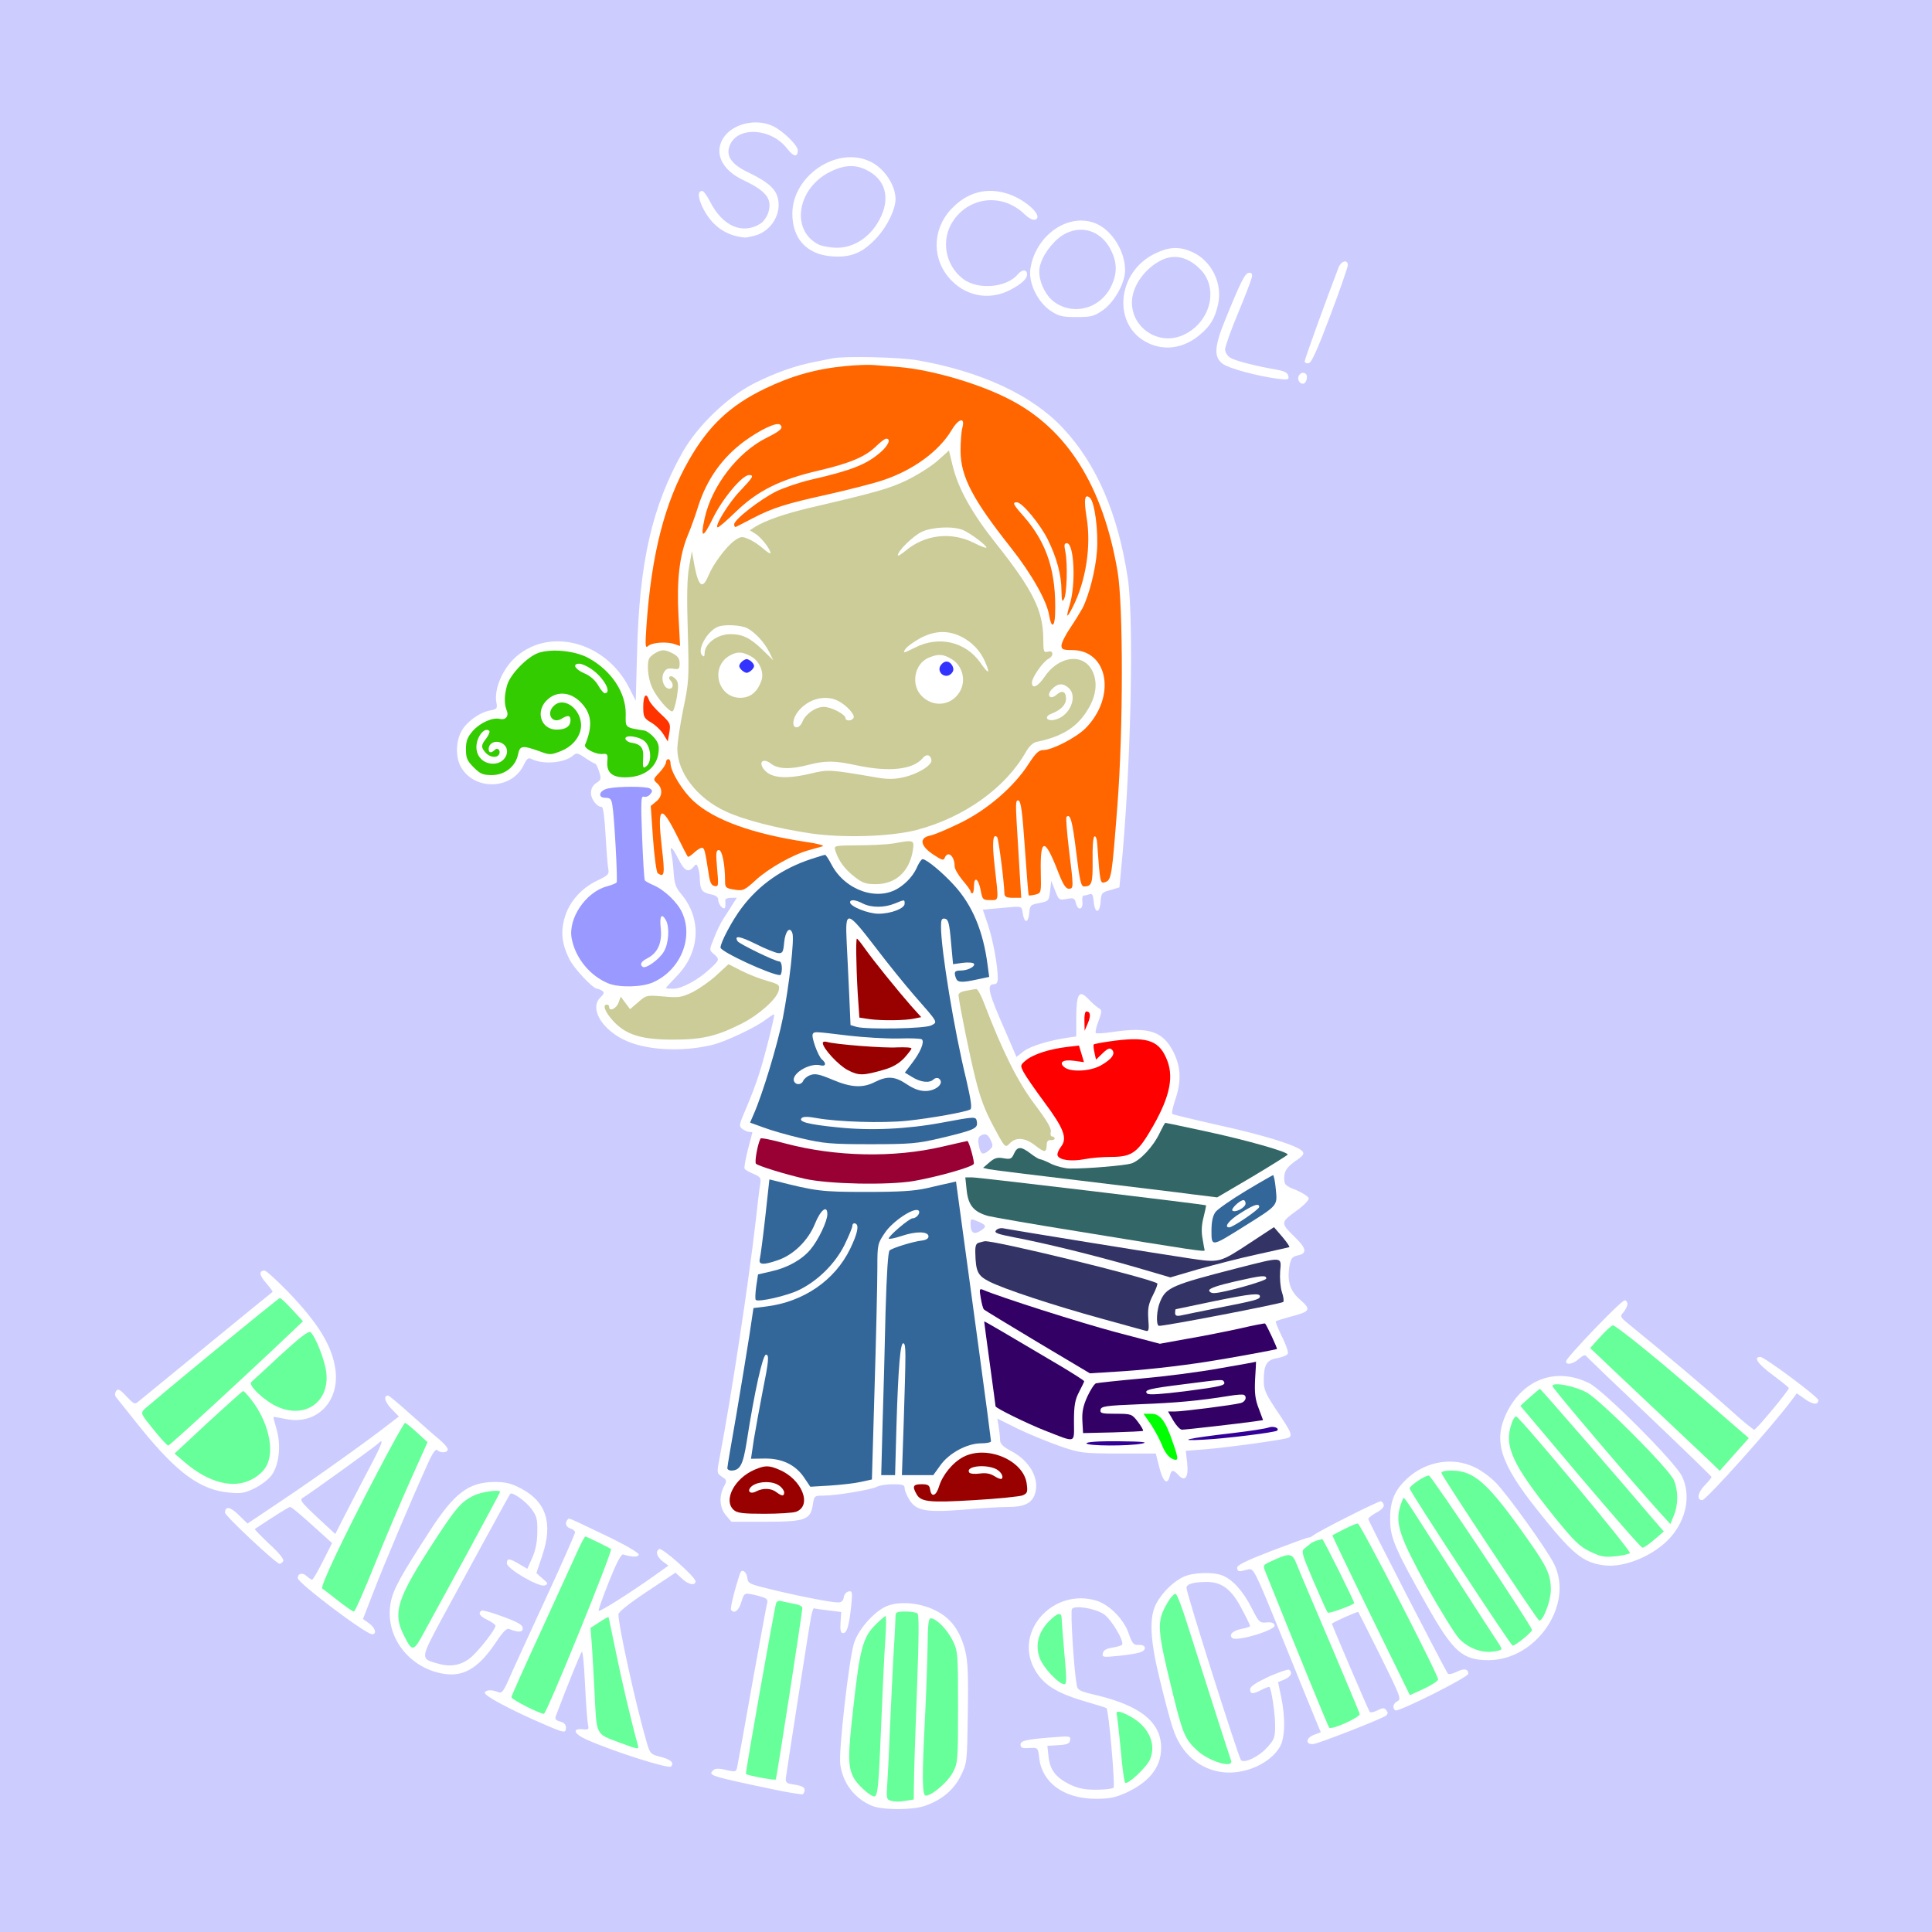 <?xml version="1.0" encoding="UTF-8" standalone="no"?>
<svg
   xmlns:dc="http://purl.org/dc/elements/1.1/"
   xmlns:cc="http://creativecommons.org/ns#"
   xmlns:rdf="http://www.w3.org/1999/02/22-rdf-syntax-ns#"
   xmlns:svg="http://www.w3.org/2000/svg"
   xmlns="http://www.w3.org/2000/svg"
   xmlns:sodipodi="http://sodipodi.sourceforge.net/DTD/sodipodi-0.dtd"
   xmlns:inkscape="http://www.inkscape.org/namespaces/inkscape"
   version="1.0"
   width="850pt"
   height="850pt"
   viewBox="0 0 850 850"
   preserveAspectRatio="xMidYMid meet"
   id="svg2"
   inkscape:version="0.91 r13725"
   sodipodi:docname="Letter_2018916_54.svg">
  <defs
     id="defs146" />
  <sodipodi:namedview
     pagecolor="#ffffff"
     bordercolor="#666666"
     borderopacity="1"
     objecttolerance="10"
     gridtolerance="10"
     guidetolerance="10"
     inkscape:pageopacity="0"
     inkscape:pageshadow="2"
     inkscape:window-width="1920"
     inkscape:window-height="979"
     id="namedview144"
     showgrid="false"
     inkscape:zoom="0.62824358"
     inkscape:cx="915.75278"
     inkscape:cy="489.00597"
     inkscape:window-x="0"
     inkscape:window-y="1"
     inkscape:window-maximized="1"
     inkscape:current-layer="svg2" />
  <g
     transform="translate(0,850) scale(0.1,-0.1)"
     fill="#000000"
     stroke="none"
     id="g6">
    <path
       d="M0 4250 l0 -4250 4250 0 4250 0 0 4250 0 4250 -4250 0 -4250 0 0 -4250z m3403 3694 c44 -22 107 -84 107 -105 0 -32 -18 -30 -46 6 -70 92 -218 101 -253 16 -19 -45 6 -83 76 -117 84 -40 120 -69 133 -108 23 -71 -25 -154 -100 -173 -19 -5 -39 -9 -45 -8 -81 8 -142 51 -181 127 -24 48 -26 78 -4 78 5 0 21 -21 34 -47 55 -109 144 -147 223 -96 12 8 27 29 33 47 19 60 -8 96 -111 144 -94 45 -129 120 -86 186 41 63 147 87 220 50z m422 -153 c63 -28 115 -104 115 -167 0 -44 -36 -119 -81 -168 -62 -68 -114 -90 -198 -84 -111 8 -175 77 -175 188 0 166 194 297 339 231z m616 -146 c78 -28 150 -98 114 -111 -10 -4 -28 5 -48 24 -94 91 -237 79 -311 -26 -58 -82 -40 -197 41 -259 66 -50 192 -39 242 21 20 24 43 20 39 -6 -2 -15 -21 -34 -58 -55 -92 -56 -200 -43 -274 33 -86 88 -87 220 -3 312 72 78 161 101 258 67z m382 -129 c70 -30 127 -122 127 -205 0 -56 -47 -140 -98 -176 -39 -27 -52 -30 -116 -30 -62 0 -78 4 -113 27 -57 38 -98 121 -90 183 21 150 169 253 290 201z m423 -125 c84 -38 134 -138 113 -230 -14 -62 -33 -94 -79 -133 -67 -58 -151 -73 -225 -39 -164 74 -145 316 30 397 60 29 106 30 161 5z m684 -58 c-1 -10 -35 -110 -78 -223 -56 -149 -82 -206 -94 -208 -10 -2 -18 2 -18 8 0 10 95 272 149 413 12 30 41 37 41 10z m-423 -55 c-3 -13 -30 -84 -61 -158 -31 -74 -56 -145 -56 -157 0 -13 10 -29 23 -37 21 -13 108 -36 207 -53 32 -6 46 -14 48 -27 4 -17 -1 -18 -49 -12 -89 12 -212 45 -239 65 -40 29 -38 74 8 188 72 177 90 213 108 213 12 0 15 -6 11 -22z m-1471 -363 c281 -49 506 -154 641 -299 148 -158 242 -377 285 -661 28 -191 13 -861 -31 -1295 l-6 -64 -40 -12 c-38 -10 -40 -13 -43 -53 -4 -53 -26 -50 -30 3 -3 29 -7 36 -18 32 -9 -3 -20 -6 -26 -6 -5 0 -8 -12 -6 -27 4 -35 -19 -42 -28 -8 -6 24 -10 26 -41 20 -33 -6 -35 -5 -51 37 l-17 43 -5 -45 c-5 -43 -6 -45 -47 -53 -39 -7 -42 -10 -45 -45 -4 -44 -21 -45 -28 -2 -6 36 1 34 -98 25 l-78 -7 23 -68 c22 -66 42 -176 43 -232 0 -19 -5 -28 -15 -28 -37 0 -29 -32 57 -227 l40 -93 32 25 c30 23 113 48 196 60 l35 5 0 85 c1 105 13 122 53 80 16 -17 36 -34 45 -40 16 -9 16 -13 0 -57 -10 -26 -15 -49 -12 -53 3 -3 37 -1 75 5 161 23 220 3 267 -89 33 -66 35 -131 7 -211 -10 -30 -16 -58 -12 -61 4 -3 95 -25 202 -49 197 -43 349 -90 370 -115 8 -10 5 -17 -15 -32 -52 -35 -65 -53 -65 -85 0 -30 4 -35 53 -54 28 -12 53 -28 55 -36 1 -8 -24 -34 -57 -57 -68 -50 -68 -51 -2 -116 49 -47 52 -70 12 -78 -25 -5 -31 -13 -37 -42 -13 -70 1 -115 47 -154 49 -43 45 -51 -44 -74 -33 -9 -61 -18 -64 -20 -2 -3 10 -33 27 -67 17 -34 29 -68 26 -75 -2 -7 -23 -16 -46 -20 -48 -8 -60 -29 -60 -101 0 -38 9 -58 60 -134 61 -91 67 -104 50 -115 -13 -8 -257 -42 -364 -51 l-89 -7 6 -53 c7 -63 -9 -86 -38 -54 -24 26 -32 25 -39 -6 -10 -40 -30 -23 -46 42 l-15 59 -165 0 c-159 1 -168 2 -258 33 -51 18 -134 52 -184 76 l-90 45 6 -37 c3 -20 6 -47 6 -58 0 -16 13 -29 47 -47 87 -45 131 -129 104 -196 -16 -37 -48 -51 -118 -51 -32 0 -119 -5 -195 -12 -165 -13 -208 -5 -238 45 -11 18 -20 40 -20 50 0 14 -9 17 -51 17 -28 0 -60 -5 -71 -11 -25 -13 -178 -39 -234 -39 -41 0 -42 -1 -48 -40 -10 -67 -34 -75 -209 -75 l-149 0 -24 28 c-28 33 -32 83 -9 127 14 26 13 29 -9 43 -23 16 -23 16 -9 89 50 262 126 759 158 1038 8 74 17 148 20 163 4 24 0 30 -29 42 -19 8 -37 18 -40 23 -3 5 4 42 14 83 11 41 20 75 20 77 0 1 -6 2 -13 2 -7 0 -21 6 -31 13 -16 12 -15 18 17 92 19 44 44 109 55 145 24 71 72 263 68 267 -1 2 -18 -9 -37 -23 -45 -35 -182 -99 -239 -112 -139 -32 -295 -22 -388 25 -98 49 -147 138 -102 183 18 18 20 24 9 31 -8 5 -17 9 -22 9 -18 0 -101 88 -122 130 -33 66 -39 120 -21 182 20 70 73 130 142 163 50 24 55 29 50 53 -3 15 -8 82 -12 150 -4 75 -10 122 -17 122 -21 0 -47 34 -47 61 0 19 8 34 23 44 22 14 23 18 13 50 -6 19 -14 35 -17 35 -3 0 -23 11 -44 25 -33 23 -39 24 -54 11 -37 -33 -132 -41 -183 -15 -13 7 -20 2 -34 -27 -51 -107 -212 -114 -274 -12 -25 41 -26 107 -3 155 20 43 80 88 128 97 31 6 34 9 29 35 -11 53 23 139 74 190 147 146 405 83 510 -125 l29 -57 6 219 c10 391 66 636 199 873 65 116 198 244 313 303 95 48 185 80 275 97 30 6 64 13 75 15 54 10 291 5 371 -9z m1714 -74 c0 -11 -5 -23 -11 -27 -15 -9 -33 12 -26 30 9 23 37 20 37 -3z m-4484 -4023 c135 -140 196 -240 210 -345 18 -142 -85 -244 -219 -216 -29 6 -53 10 -54 9 -1 -1 5 -24 13 -51 21 -68 13 -155 -18 -201 -13 -20 -45 -45 -76 -61 -45 -22 -62 -25 -112 -20 -128 11 -231 87 -390 283 -57 71 -107 134 -111 139 -4 6 -4 17 2 25 7 12 16 8 45 -23 32 -34 37 -37 52 -24 14 11 577 473 591 483 2 2 -11 19 -28 39 -31 35 -33 55 -7 55 7 0 53 -42 102 -92z m5894 -55 c0 -9 -8 -25 -17 -36 -17 -19 -16 -21 27 -56 159 -129 350 -291 437 -369 56 -51 106 -92 111 -92 9 0 152 172 152 183 0 3 -31 28 -70 57 -67 50 -88 80 -55 80 18 0 255 -176 255 -190 0 -22 -24 -20 -58 4 l-37 26 -19 -26 c-83 -113 -379 -444 -397 -444 -25 0 -20 33 10 64 17 17 31 35 31 38 0 3 -123 122 -272 264 -150 142 -276 263 -280 269 -4 5 -17 0 -31 -13 -25 -23 -57 -30 -57 -11 0 15 242 268 258 268 6 1 12 -7 12 -16z m-167 -349 c64 -33 377 -346 407 -409 40 -82 20 -188 -49 -267 -70 -80 -201 -136 -292 -125 -96 12 -141 49 -298 247 -162 204 -192 302 -132 425 74 150 220 201 364 129z m-5188 -135 c50 -45 107 -95 128 -112 20 -17 37 -36 37 -44 0 -15 -32 -17 -46 -3 -7 7 -21 -12 -43 -62 -70 -154 -190 -438 -236 -557 l-48 -124 27 -19 c28 -21 35 -48 13 -48 -28 0 -327 226 -327 247 0 21 21 26 39 9 10 -9 21 -16 24 -16 4 0 25 36 47 80 l41 81 -53 48 c-87 79 -125 111 -132 111 -5 0 -63 -36 -155 -97 -2 -1 27 -31 64 -66 43 -39 66 -68 61 -75 -4 -7 -11 -12 -16 -12 -15 0 -240 211 -240 225 0 30 24 26 60 -10 l39 -38 158 106 c142 95 386 269 474 339 l34 26 -34 35 c-29 31 -35 57 -13 57 4 0 48 -37 97 -81z m4680 -233 c28 -12 70 -43 94 -67 52 -52 226 -295 258 -359 89 -179 -77 -423 -287 -424 -116 0 -156 36 -270 237 -142 251 -164 301 -164 382 -1 84 22 135 85 189 80 68 193 85 284 42z m-4194 -94 c112 -58 143 -153 95 -295 l-26 -78 27 -24 c25 -21 26 -24 10 -30 -25 -10 -167 73 -167 97 0 23 11 23 54 -3 l36 -21 22 49 c14 32 22 69 22 114 1 57 -3 70 -27 102 -25 33 -83 74 -92 65 -4 -4 -198 -360 -305 -557 -92 -173 -92 -169 -6 -192 53 -14 100 -4 141 32 37 33 105 121 105 136 0 5 -16 17 -35 26 -35 16 -43 31 -26 41 5 3 47 -9 95 -27 65 -24 86 -36 86 -51 0 -18 -19 -19 -60 -3 -10 5 -27 -12 -55 -54 -81 -123 -151 -162 -249 -140 -149 33 -246 174 -216 315 11 55 45 116 172 312 108 167 171 213 284 214 48 0 73 -6 115 -28z m3797 -74 c2 -8 -12 -23 -33 -33 -19 -11 -35 -23 -35 -28 0 -9 339 -667 350 -680 4 -5 22 -1 39 8 33 16 51 13 51 -9 0 -15 -307 -169 -321 -161 -15 10 -10 31 10 41 17 8 11 24 -76 199 -52 105 -96 191 -97 193 -4 3 -116 -47 -116 -52 0 -5 158 -375 166 -387 3 -5 18 -2 34 6 23 12 30 12 39 1 8 -10 8 -16 -1 -24 -18 -14 -293 -122 -320 -125 -35 -3 -34 26 2 40 l31 12 -16 38 c-9 21 -75 183 -147 361 -130 320 -132 323 -157 317 -43 -11 -45 -11 -48 6 -3 12 33 30 149 75 84 32 158 59 163 59 6 0 15 4 20 8 20 18 290 154 300 152 6 -1 11 -8 13 -17z m-3424 -133 c82 -39 146 -76 146 -84 0 -12 -27 -13 -68 0 -9 3 -30 -37 -63 -120 -27 -68 -48 -126 -45 -128 5 -5 137 78 244 154 l63 45 -26 19 c-26 21 -32 43 -15 54 12 8 160 -123 160 -142 0 -21 -32 -15 -61 13 l-27 25 -125 -83 c-78 -52 -126 -90 -126 -100 -2 -43 78 -406 123 -559 16 -55 18 -57 61 -68 47 -12 63 -27 47 -43 -11 -11 -253 66 -370 118 -57 25 -67 51 -17 46 24 -3 27 0 22 20 -3 13 -9 92 -13 176 -4 84 -10 149 -14 145 -6 -6 -62 -144 -115 -284 -4 -12 1 -18 19 -23 17 -4 26 -13 26 -26 0 -26 -5 -26 -97 14 -140 60 -265 126 -260 139 4 13 32 14 60 2 14 -6 22 4 43 51 14 33 86 190 160 350 74 160 134 296 134 302 0 6 -9 14 -20 17 -20 6 -26 25 -13 39 8 8 -9 15 167 -69z m624 -188 c3 -24 10 -27 110 -51 129 -31 259 -56 289 -56 15 0 23 7 25 22 2 13 11 24 21 26 17 4 18 -1 12 -64 -10 -90 -19 -119 -36 -119 -10 0 -13 12 -11 46 l3 47 -58 7 c-32 4 -60 8 -63 9 -2 0 -7 -15 -11 -34 -7 -32 -106 -671 -112 -715 -1 -13 5 -21 18 -23 51 -8 65 -13 65 -27 0 -7 -4 -16 -8 -19 -4 -2 -68 8 -142 24 -266 56 -275 59 -253 81 9 9 24 10 57 2 44 -10 45 -9 50 16 3 14 33 179 66 366 34 187 63 347 66 356 3 13 -6 19 -40 28 -62 15 -61 16 -75 -29 -11 -37 -32 -52 -45 -32 -4 7 17 92 40 160 7 22 29 8 32 -21z m2089 12 c45 -17 92 -69 129 -142 33 -65 36 -68 67 -65 22 2 32 -2 35 -13 4 -21 -166 -72 -186 -56 -18 14 2 34 43 41 19 4 35 9 35 12 0 4 -16 37 -37 76 -44 85 -87 118 -153 118 -59 0 -90 -9 -90 -26 0 -24 228 -744 240 -758 15 -15 78 15 114 55 33 36 36 44 36 99 0 50 -16 158 -25 168 -2 2 -17 -4 -34 -12 -39 -21 -51 -20 -51 2 0 12 24 28 81 55 45 20 86 34 90 31 18 -11 8 -32 -20 -43 l-28 -12 13 -62 c20 -94 18 -186 -6 -224 -44 -73 -154 -121 -250 -110 -103 12 -184 83 -219 191 -12 33 -37 129 -57 211 -45 182 -49 278 -17 340 27 50 77 99 123 119 41 18 127 21 167 5z m-554 -111 c57 -17 121 -81 143 -145 15 -44 22 -51 42 -50 33 3 40 -21 10 -32 -13 -5 -56 -12 -96 -16 -69 -7 -74 -6 -70 11 2 13 15 21 41 25 20 3 40 9 43 12 13 13 -46 112 -79 135 -39 26 -130 41 -141 23 -7 -10 8 -256 20 -327 4 -31 7 -33 96 -54 181 -45 267 -112 276 -213 7 -92 -43 -163 -153 -214 -49 -22 -73 -27 -136 -27 -139 1 -234 71 -247 179 -4 42 -7 46 -31 45 -42 -3 -51 -1 -51 14 0 18 23 23 134 32 83 7 88 6 84 -12 -2 -15 -13 -20 -52 -22 l-48 -3 5 -46 c6 -59 31 -92 92 -123 38 -18 65 -24 117 -24 37 0 72 4 77 9 8 9 -21 341 -31 350 -2 2 -42 14 -89 28 -135 39 -193 77 -231 150 -84 165 89 351 275 295z m-710 -42 c69 -33 110 -88 133 -176 12 -48 15 -106 12 -278 -3 -215 -3 -218 -31 -275 -31 -62 -83 -106 -158 -132 -54 -19 -186 -19 -232 0 -77 32 -128 98 -140 181 -9 53 38 463 60 534 20 65 97 149 153 167 57 19 140 10 203 -21z"
       id="path8"
       style="fill:#ccccff" />
    <path
       d="M3652 7744 c-145 -72 -174 -256 -52 -319 16 -8 53 -15 83 -15 68 0 135 40 176 106 59 93 46 183 -34 229 -55 33 -107 32 -173 -1z"
       id="path10"
       style="fill:#ccccff" />
    <path
       d="M4673 7464 c-46 -31 -90 -92 -99 -141 -9 -47 20 -117 61 -149 87 -66 209 -32 256 71 24 53 24 99 -2 152 -43 90 -136 118 -216 67z"
       id="path12"
       style="fill:#ccccff" />
    <path
       d="M5105 7353 c-72 -38 -124 -114 -125 -182 -1 -114 116 -191 221 -147 121 51 164 202 82 289 -55 57 -118 72 -178 40z"
       id="path14"
       style="fill:#ccccff" />
    <path
       d="M3716 6889 c-126 -12 -235 -43 -351 -99 -153 -74 -248 -163 -335 -316 -106 -186 -164 -413 -186 -729 -6 -91 -5 -99 9 -86 19 15 82 19 115 7 l24 -8 -7 134 c-8 155 4 263 41 353 14 33 34 89 45 125 38 120 105 215 203 288 73 53 145 87 159 73 14 -14 2 -26 -60 -57 -127 -63 -242 -212 -273 -355 -20 -90 -7 -89 37 2 42 85 128 189 159 189 23 0 17 -10 -40 -70 -51 -53 -116 -160 -98 -160 5 0 41 31 81 70 95 91 192 140 364 180 138 32 208 62 255 110 17 16 35 30 41 30 22 0 10 -29 -24 -59 -62 -54 -126 -80 -305 -121 -52 -12 -122 -36 -155 -52 -73 -37 -185 -124 -185 -145 0 -8 3 -13 8 -11 4 2 36 18 72 37 90 47 148 65 334 106 88 20 195 47 237 61 135 44 250 128 306 222 31 52 60 58 47 10 -5 -18 -8 -64 -8 -103 1 -113 54 -213 221 -424 91 -115 159 -235 169 -299 9 -56 24 -53 26 6 6 184 -35 312 -137 429 -49 55 -52 63 -31 63 23 0 103 -97 136 -164 39 -79 60 -156 60 -226 1 -44 3 -51 11 -36 13 22 17 156 6 209 -6 30 -5 37 7 37 32 0 40 -182 12 -272 -17 -58 -13 -61 13 -10 59 115 83 272 61 399 -12 77 -8 102 15 83 21 -18 38 -146 31 -236 -6 -81 -34 -191 -63 -249 -9 -16 -33 -56 -54 -87 -22 -32 -39 -67 -39 -78 0 -17 7 -20 46 -20 161 0 196 -207 59 -345 -42 -41 -146 -95 -185 -95 -20 0 -33 -13 -64 -60 -64 -101 -183 -203 -300 -260 -55 -27 -116 -53 -133 -56 -50 -10 -45 -45 12 -83 37 -25 47 -28 51 -16 14 35 44 9 44 -37 0 -11 16 -38 35 -61 19 -22 35 -44 35 -49 0 -4 3 -8 8 -8 4 0 7 13 7 30 0 46 19 36 29 -14 8 -44 10 -46 42 -46 40 0 38 -10 20 150 -12 104 -8 146 11 127 6 -6 31 -196 32 -249 1 -14 10 -18 38 -18 l36 0 -7 113 c-4 61 -9 159 -13 216 -5 87 -4 103 8 99 11 -4 17 -51 28 -209 8 -112 15 -206 17 -208 2 -2 15 0 29 3 26 7 26 7 24 100 -3 148 17 151 72 11 24 -63 37 -85 51 -85 22 0 22 3 1 172 -9 76 -14 140 -11 144 17 16 26 -17 43 -156 15 -124 21 -150 34 -150 35 0 39 14 38 115 -1 58 2 102 8 105 6 3 11 -11 12 -30 13 -177 13 -179 36 -171 27 10 29 26 53 336 26 333 26 880 1 1030 -64 375 -220 625 -472 756 -133 70 -345 132 -488 144 -39 3 -90 7 -112 9 -22 2 -80 0 -129 -5z"
       id="path16"
       style="fill:#ff6600" />
    <path
       d="M4125 6473 c-27 -24 -87 -62 -132 -84 -77 -38 -138 -55 -430 -123 -110 -26 -196 -56 -241 -84 l-23 -15 27 -17 c26 -18 64 -67 64 -84 0 -4 -15 5 -33 21 -18 16 -47 35 -65 42 -28 12 -34 11 -61 -8 -36 -26 -93 -102 -114 -153 -26 -63 -44 -50 -62 46 l-11 61 -12 -68 c-9 -48 -11 -131 -6 -285 6 -209 5 -222 -20 -342 -14 -69 -26 -147 -26 -175 0 -104 87 -217 213 -275 79 -37 224 -74 369 -96 148 -22 358 -15 473 15 207 55 388 184 478 342 14 25 31 41 47 45 114 23 181 66 227 144 37 61 43 121 18 170 -41 79 -149 64 -211 -30 -28 -41 -54 -53 -54 -23 0 22 48 91 72 104 25 13 24 39 -2 32 -18 -5 -20 0 -20 58 -1 123 -46 214 -209 419 -104 131 -164 238 -189 338 l-17 70 -50 -45z m112 -305 c34 -15 103 -67 103 -77 0 -4 -25 5 -56 21 -100 50 -216 36 -301 -36 -18 -15 -33 -24 -33 -19 0 19 66 84 105 103 46 22 139 26 182 8z m-949 -432 c35 -19 75 -62 97 -106 l17 -35 -48 47 c-54 52 -88 68 -140 68 -58 0 -113 -41 -114 -84 0 -15 -3 -17 -11 -9 -24 24 24 109 71 126 29 11 101 7 128 -7z m937 -35 c49 -23 89 -64 110 -115 23 -53 14 -54 -23 0 -65 91 -182 118 -286 65 -52 -26 -55 -26 -43 -7 8 12 38 33 67 49 62 32 117 35 175 8z m-924 -87 c40 -20 63 -73 48 -111 -18 -49 -49 -73 -92 -73 -100 0 -134 137 -46 186 32 18 54 17 90 -2z m886 -14 c45 -27 63 -87 40 -135 -33 -68 -117 -82 -171 -28 -50 49 -34 142 29 169 42 18 65 17 102 -6z m515 -127 c41 -37 5 -123 -59 -139 -38 -10 -52 13 -17 26 41 16 64 39 64 66 0 32 -17 39 -41 18 -29 -26 -48 -3 -20 25 25 25 48 27 73 4z m-1014 -57 c37 -19 76 -62 67 -75 -8 -14 -35 -14 -35 -1 0 17 -63 50 -96 50 -36 0 -81 -32 -94 -66 -5 -13 -16 -24 -25 -24 -23 0 -18 41 8 72 44 54 119 73 175 44z m410 -259 c5 -23 -62 -64 -125 -77 -39 -9 -70 -9 -120 0 -205 35 -209 35 -285 17 -117 -28 -184 -20 -212 25 -18 30 6 42 36 18 32 -24 84 -26 165 -5 73 19 116 19 211 -2 144 -31 250 -19 292 32 15 19 34 15 38 -8z"
       id="path18"
       style="fill:#cccc99" />
    <path
       d="M3260 5585 c-10 -12 -10 -18 0 -30 7 -8 18 -15 25 -15 7 0 18 7 25 15 10 12 10 18 0 30 -7 8 -18 15 -25 15 -7 0 -18 -7 -25 -15z"
       id="path20"
       style="fill:#3333ff" />
    <path
       d="M3245 5529 c-10 -15 3 -25 16 -12 7 7 7 13 1 17 -6 3 -14 1 -17 -5z"
       id="path22"
       style="fill:none" />
    <path
       d="M4141 5576 c-25 -30 16 -67 44 -40 11 12 12 20 5 35 -12 22 -33 25 -49 5z"
       id="path24"
       style="fill:#3333ff" />
    <path
       d="M4120 5510 c0 -5 5 -10 10 -10 6 0 10 5 10 10 0 6 -4 10 -10 10 -5 0 -10 -4 -10 -10z"
       id="path26"
       style="fill:none" />
    <path
       d="M2370 5628 c-50 -17 -126 -95 -139 -143 -13 -46 -13 -81 -2 -110 11 -25 -4 -44 -29 -38 -32 8 -87 -16 -120 -53 -24 -28 -30 -44 -30 -80 0 -39 5 -51 34 -80 29 -29 41 -34 80 -34 56 0 104 37 115 90 8 40 18 42 94 15 45 -17 50 -17 93 0 61 23 99 79 89 131 -12 68 -81 107 -119 68 -35 -34 -6 -81 35 -56 27 17 39 15 39 -6 0 -28 -21 -42 -61 -42 -72 0 -96 86 -37 135 41 35 96 30 139 -11 52 -50 59 -105 23 -191 -7 -15 48 -44 78 -40 20 2 23 -2 20 -32 -4 -49 20 -71 78 -71 82 0 138 41 147 107 4 32 0 45 -19 68 -14 16 -34 30 -44 31 -86 14 -82 11 -81 72 1 95 -63 192 -164 247 -59 32 -160 42 -219 23z m231 -71 c55 -37 94 -107 59 -107 -4 0 -18 16 -29 36 -13 22 -36 42 -61 52 -41 18 -54 42 -21 42 10 0 33 -10 52 -23z m-448 -273 c3 -4 -3 -18 -13 -32 -24 -30 -25 -40 -3 -64 18 -20 48 -24 58 -8 10 16 -5 34 -18 21 -15 -15 -27 -14 -27 3 0 26 28 40 55 28 49 -23 23 -92 -35 -92 -43 0 -74 31 -74 73 0 46 37 91 57 71z m684 -46 c27 -25 32 -88 8 -108 -17 -14 -18 -9 -15 46 1 34 -13 50 -49 56 -14 1 -26 9 -29 16 -7 21 59 14 85 -10z"
       id="path28"
       style="fill:#33cc00" />
    <path
       d="M2885 5628 c-11 -6 -23 -16 -27 -22 -14 -20 -8 -90 11 -131 19 -42 72 -105 89 -105 5 0 14 28 20 63 8 52 7 65 -5 79 -9 10 -20 15 -25 12 -6 -4 -6 -10 1 -17 16 -16 13 -37 -4 -37 -24 0 -39 43 -25 70 9 17 18 21 41 18 26 -4 29 -2 29 23 0 21 -7 32 -30 44 -34 18 -48 18 -75 3z"
       id="path30"
       style="fill:#cccc99" />
    <path
       d="M2830 5391 c0 -45 3 -51 35 -70 19 -11 43 -34 54 -52 l19 -31 7 40 c6 38 4 42 -39 82 -25 23 -48 50 -51 61 -12 35 -25 19 -25 -30z"
       id="path32"
       style="fill:#ff3300" />
    <path
       d="M2930 5146 c0 -8 -13 -28 -29 -45 -28 -29 -28 -31 -10 -47 26 -23 24 -59 -5 -81 l-23 -19 10 -144 c6 -80 15 -148 21 -152 29 -20 32 -6 18 112 -21 182 -6 197 64 58 25 -51 48 -95 50 -97 2 -3 14 5 27 17 13 12 28 22 35 22 11 0 14 -11 30 -115 5 -37 12 -51 26 -53 17 -4 18 2 11 77 -6 68 -5 81 8 81 14 0 27 -63 27 -136 0 -29 3 -32 41 -38 38 -6 44 -4 94 42 58 53 165 113 235 132 25 7 52 15 60 17 8 3 -25 12 -75 19 -233 35 -402 96 -492 178 -50 45 -103 132 -103 168 0 10 -4 18 -10 18 -5 0 -10 -6 -10 -14z"
       id="path34"
       style="fill:#ff6600" />
    <path
       d="M2675 5031 c-39 -8 -48 -41 -11 -41 21 0 26 -6 30 -32 9 -50 24 -332 19 -340 -2 -4 -22 -12 -44 -18 -92 -25 -170 -141 -154 -228 16 -86 79 -164 160 -198 48 -20 151 -18 200 5 119 54 177 195 126 306 -20 45 -79 101 -127 121 -18 8 -35 17 -37 21 -3 5 -8 90 -12 191 -6 157 -5 181 7 177 8 -3 21 1 28 10 12 14 11 18 -1 26 -16 10 -138 10 -184 0z m255 -580 c17 -32 12 -103 -10 -139 -21 -34 -78 -75 -92 -66 -15 10 -8 24 22 39 44 23 64 68 57 132 -6 54 4 68 23 34z"
       id="path36"
       style="fill:#9999ff" />
    <path
       d="M3930 4789 c-25 -4 -94 -8 -153 -8 -108 -1 -108 -1 -102 -23 14 -45 42 -83 84 -115 35 -28 51 -33 94 -33 87 0 148 55 163 148 7 47 6 48 -86 31z"
       id="path38"
       style="fill:#cccc99" />
    <path
       d="M2954 4743 c4 -16 8 -54 10 -85 3 -45 10 -65 32 -90 92 -109 85 -255 -17 -361 -27 -28 -49 -52 -49 -54 0 -2 15 -3 33 -3 36 0 109 39 161 88 42 38 43 42 16 65 -20 17 -20 17 1 69 11 29 30 69 43 88 12 19 31 47 40 63 l18 27 -26 0 c-16 0 -26 -5 -25 -12 1 -7 1 -19 0 -27 -2 -21 -31 7 -31 29 0 13 -10 21 -32 25 -40 9 -47 19 -49 65 0 19 -4 43 -8 53 -6 17 -8 17 -20 3 -23 -27 -40 -18 -66 34 -28 56 -40 64 -31 23z"
       id="path40"
       style="fill:#ccccff" />
    <path
       d="M3570 4721 c-126 -41 -230 -113 -306 -214 -42 -55 -94 -153 -94 -176 0 -18 223 -121 262 -121 4 0 8 14 8 30 0 17 -5 30 -11 30 -18 0 -176 77 -184 89 -16 27 9 23 80 -12 41 -21 85 -38 97 -40 21 -2 24 3 28 47 5 50 25 72 36 41 10 -25 -14 -231 -42 -375 -23 -115 -89 -334 -128 -422 l-16 -37 58 -21 c31 -12 107 -34 167 -48 99 -23 130 -26 305 -26 176 0 206 3 305 26 151 36 167 43 163 71 -4 26 -2 26 -153 -2 -155 -29 -317 -36 -459 -21 -131 13 -175 25 -159 41 7 7 28 7 65 0 96 -17 289 -23 398 -12 112 12 260 39 279 50 8 6 3 41 -18 132 -53 216 -111 571 -111 672 0 31 3 38 18 35 14 -3 19 -20 26 -102 l9 -98 43 6 c24 3 46 1 49 -4 7 -12 -27 -30 -59 -30 -27 0 -30 -7 -20 -34 7 -19 25 -20 94 -5 l52 11 -7 52 c-19 149 -67 264 -148 352 -51 56 -121 114 -138 114 -5 0 -15 -15 -23 -32 -15 -36 -44 -70 -81 -94 -93 -61 -236 -12 -296 101 -13 25 -26 45 -29 44 -3 0 -30 -8 -60 -18z m226 -196 c37 -19 95 -19 141 0 44 18 43 18 43 -1 0 -21 -60 -44 -115 -44 -46 0 -125 32 -125 50 0 14 23 12 56 -5z m56 -193 c53 -70 130 -165 170 -211 107 -122 104 -117 76 -132 -26 -15 -284 -19 -329 -7 l-27 8 -6 137 c-4 76 -8 179 -11 229 -7 142 1 140 127 -24z m-122 -388 c69 -8 169 -14 222 -13 54 2 101 0 104 -4 12 -11 -6 -55 -41 -101 l-34 -45 33 -20 c37 -23 76 -27 93 -10 6 6 16 8 22 5 30 -19 -9 -56 -58 -56 -26 0 -52 10 -82 30 -52 35 -85 37 -139 10 -54 -28 -106 -25 -188 10 -57 24 -76 28 -97 20 -14 -5 -28 -17 -31 -25 -7 -17 -30 -20 -39 -5 -20 32 65 86 115 73 23 -6 27 9 6 26 -17 15 -48 100 -40 112 7 11 6 11 154 -7z"
       id="path42"
       style="fill:#336699" />
    <path
       d="M3768 4268 c1 -57 5 -135 8 -174 l5 -71 46 -7 c55 -7 157 -6 197 3 l29 6 -45 50 c-57 65 -165 198 -203 252 -17 24 -32 43 -35 43 -3 0 -4 -46 -2 -102z"
       id="path44"
       style="fill:#990000" />
    <path
       d="M3620 3911 c0 -23 69 -98 110 -119 48 -25 67 -25 160 2 38 11 65 27 88 51 17 19 32 38 32 42 0 5 -28 6 -62 5 -58 -4 -273 13 -310 24 -10 3 -18 1 -18 -5z"
       id="path46"
       style="fill:#990000" />
    <path
       d="M3153 4210 c-29 -27 -77 -60 -106 -75 -50 -24 -61 -25 -129 -19 -73 6 -75 6 -110 -25 l-36 -31 -20 27 -21 28 -10 -27 c-10 -26 -41 -40 -41 -18 0 6 -4 10 -10 10 -20 0 -9 -31 26 -70 56 -62 124 -84 264 -84 129 0 192 15 300 69 78 39 157 109 166 147 5 25 3 27 -52 43 -32 9 -83 29 -114 45 l-55 28 -52 -48z"
       id="path48"
       style="fill:#cccc99" />
    <path
       d="M4250 4141 c-23 -4 -34 -11 -33 -21 7 -55 49 -264 74 -363 21 -87 43 -144 80 -213 51 -95 51 -95 71 -75 27 30 69 26 113 -9 41 -32 49 -32 50 3 0 15 6 22 18 21 9 -1 17 2 17 7 0 5 -5 9 -11 9 -6 0 -9 9 -6 20 4 15 -17 50 -72 123 -74 99 -140 230 -222 445 -13 34 -28 61 -34 61 -5 -1 -26 -4 -45 -8z"
       id="path50"
       style="fill:#cccc99" />
    <path
       d="M4771 4008 l1 -43 14 33 c14 33 12 52 -7 52 -5 0 -9 -19 -8 -42z"
       id="path52"
       style="fill:#ff0000" />
    <path
       d="M4880 3918 c-35 -5 -66 -11 -68 -13 -2 -2 -1 -18 3 -35 l7 -32 29 28 c23 22 32 25 41 16 17 -17 0 -42 -48 -69 -45 -26 -129 -31 -159 -10 -29 22 -10 37 40 30 l44 -6 -11 37 -11 36 -51 -6 c-78 -9 -148 -32 -180 -57 -28 -23 -28 -24 -12 -55 9 -17 49 -75 89 -129 88 -118 104 -161 75 -198 -11 -14 -18 -32 -15 -39 8 -20 60 -27 118 -16 29 6 81 10 116 10 95 0 119 18 188 139 75 133 91 220 55 298 -35 79 -90 94 -250 71z"
       id="path54"
       style="fill:#ff0000" />
    <path
       d="M5102 3515 c-29 -61 -87 -122 -125 -134 -31 -9 -192 -23 -270 -22 -21 0 -57 9 -81 20 -23 12 -46 21 -51 21 -4 0 -23 11 -41 25 -42 32 -58 32 -73 -1 -10 -23 -16 -25 -45 -20 -28 5 -40 2 -63 -18 l-28 -24 25 -6 c14 -3 198 -26 410 -51 212 -26 432 -52 490 -60 l105 -13 153 90 c84 50 154 94 157 98 7 11 -184 65 -367 104 -92 20 -169 36 -171 36 -2 0 -13 -20 -25 -45z"
       id="path56"
       style="fill:#336666" />
    <path
       d="M4312 3502 c-8 -6 -10 -19 -6 -40 8 -41 17 -46 44 -24 19 16 20 21 9 45 -13 28 -25 33 -47 19z"
       id="path58"
       style="fill:#ccccff" />
    <path
       d="M3346 3491 c-13 -25 -27 -104 -20 -111 11 -10 127 -46 214 -66 105 -24 367 -29 480 -10 103 18 256 61 264 75 5 7 -21 101 -28 101 -1 0 -51 -11 -111 -25 -214 -50 -470 -44 -689 14 -59 16 -108 26 -110 22z"
       id="path60"
       style="fill:#990033" />
    <path
       d="M5480 3260 c-63 -38 -123 -80 -132 -92 -12 -16 -18 -42 -18 -82 0 -72 -1 -72 138 15 157 98 152 93 145 167 -3 34 -9 62 -12 62 -3 -1 -58 -32 -121 -70z m0 -55 c0 -18 -46 -42 -58 -31 -7 8 33 46 49 46 5 0 9 -7 9 -15z m60 -15 c0 -11 -116 -90 -132 -90 -25 0 -1 32 50 63 58 37 82 45 82 27z"
       id="path62"
       style="fill:#336699" />
    <path
       d="M4253 3263 c7 -66 31 -95 95 -113 21 -5 202 -37 403 -69 495 -81 549 -89 549 -82 -1 3 -5 26 -9 50 -6 30 -5 61 4 95 7 28 12 52 11 53 -4 4 -1000 123 -1029 123 l-30 0 6 -57z"
       id="path64"
       style="fill:#336666" />
    <path
       d="M3367 3147 c-10 -90 -21 -173 -24 -185 -7 -27 14 -29 80 -6 68 23 133 87 162 159 25 62 55 86 55 43 0 -31 -40 -115 -75 -156 -37 -44 -99 -79 -170 -95 l-60 -14 -8 -53 c-4 -29 -5 -56 -2 -59 11 -11 139 18 191 44 82 40 158 115 199 197 19 39 35 77 35 85 0 8 6 13 13 10 18 -6 10 -44 -23 -112 -67 -138 -205 -233 -369 -253 l-56 -7 -18 -120 c-10 -66 -36 -222 -57 -347 -22 -124 -40 -231 -40 -237 0 -6 8 -11 18 -11 38 1 51 25 67 126 35 225 71 384 85 384 15 0 12 -29 -15 -163 -13 -67 -30 -161 -38 -208 l-13 -87 60 1 c76 1 136 -27 174 -84 l27 -40 85 5 c47 3 108 10 136 16 l50 11 12 412 c7 227 12 460 12 518 0 104 1 108 33 155 33 50 126 112 147 99 13 -8 -6 -35 -25 -35 -14 0 -105 -77 -105 -89 0 -4 25 1 56 11 64 22 119 21 119 -2 0 -9 -11 -16 -30 -18 -36 -4 -125 -31 -141 -43 -7 -6 -13 -101 -18 -271 -3 -145 -9 -365 -13 -490 l-6 -228 30 0 31 0 6 218 c8 257 17 369 31 362 11 -6 11 -28 1 -347 l-8 -233 69 0 69 0 31 43 c38 54 118 97 180 97 24 0 43 4 43 9 0 5 -24 189 -54 408 -30 219 -64 474 -77 566 l-23 169 -25 -6 c-14 -3 -60 -13 -101 -23 -58 -13 -119 -17 -270 -17 -195 0 -220 3 -400 49 l-25 6 -18 -164z"
       id="path66"
       style="fill:#336699" />
    <path
       d="M5662 3224 c3 -17 21 -21 26 -6 1 5 -4 12 -13 16 -11 4 -15 1 -13 -10z"
       id="path68"
       style="fill:none" />
    <path
       d="M4270 3117 c0 -41 14 -51 44 -32 29 19 27 25 -16 43 -26 11 -28 10 -28 -11z"
       id="path70"
       style="fill:#ccccff" />
    <path
       d="M4382 3087 c-9 -11 5 -16 81 -31 137 -26 352 -79 529 -130 l157 -46 123 36 c68 19 184 49 258 65 74 16 138 31 142 32 4 1 -10 21 -30 45 l-37 43 -99 -65 c-143 -94 -138 -92 -275 -72 -129 19 -771 123 -812 131 -15 4 -30 0 -37 -8z"
       id="path72"
       style="fill:#333366" />
    <path
       d="M4308 3033 c-14 -3 -18 -14 -17 -46 2 -82 11 -99 59 -124 65 -34 288 -107 495 -164 99 -27 187 -52 196 -54 13 -4 15 4 11 52 -3 47 1 67 21 106 13 26 22 49 18 51 -49 27 -722 191 -759 185 -4 -1 -15 -3 -24 -6z"
       id="path74"
       style="fill:#333366" />
    <path
       d="M5445 2921 c-288 -74 -315 -85 -341 -148 -15 -35 -19 -99 -6 -106 9 -5 539 97 548 105 3 4 1 23 -6 43 -7 21 -10 61 -8 91 6 67 14 66 -187 15z m126 -46 c1 -10 -187 -63 -228 -64 -13 -1 -23 5 -23 12 0 9 39 22 113 39 119 27 138 29 138 13z m-28 -80 c-2 -12 -20 -17 -193 -51 -74 -15 -145 -29 -157 -32 -17 -3 -23 0 -23 12 0 9 1 16 3 16 1 0 76 16 167 35 166 34 206 38 203 20z"
       id="path76"
       style="fill:#333366" />
    <path
       d="M4315 2789 c4 -24 10 -47 14 -50 3 -4 110 -68 236 -144 l230 -137 112 7 c109 6 270 23 409 45 91 14 298 52 302 55 3 2 -44 103 -52 112 -1 2 -52 -8 -112 -22 -60 -13 -164 -34 -230 -45 l-121 -22 -194 51 c-161 43 -512 155 -583 186 -17 7 -18 4 -11 -36z"
       id="path78"
       style="fill:#330066" />
    <path
       d="M4330 2686 c0 -2 11 -86 25 -187 14 -101 25 -185 25 -186 0 -8 141 -77 215 -106 144 -56 130 -60 130 41 0 70 5 95 23 129 12 23 22 44 22 46 0 3 -44 31 -97 63 -238 141 -343 203 -343 200z"
       id="path80"
       style="fill:#330066" />
    <path
       d="M5366 2480 c-87 -16 -242 -36 -345 -45 -102 -9 -192 -19 -199 -21 -7 -2 -24 -28 -38 -58 -19 -42 -24 -68 -22 -108 l3 -53 130 3 c71 2 132 5 134 7 2 3 -8 20 -23 40 -26 34 -29 35 -97 35 -62 0 -70 2 -67 18 3 15 22 18 173 24 158 6 260 15 395 37 30 5 58 7 63 4 15 -9 6 -31 -15 -36 -35 -9 -255 -37 -289 -37 l-30 0 23 -40 c13 -22 30 -40 38 -40 17 0 252 27 316 36 l41 6 -19 51 c-16 41 -19 69 -16 130 3 42 4 76 4 76 -1 -1 -72 -14 -160 -29z m19 -59 c9 -16 -10 -21 -171 -42 -106 -13 -160 -17 -167 -10 -16 16 10 22 162 41 171 22 169 22 176 11z"
       id="path82"
       style="fill:#330066" />
    <path
       d="M5065 2231 c18 -28 40 -69 49 -93 10 -26 27 -48 41 -55 31 -14 32 -6 5 71 -32 95 -56 126 -95 126 l-34 0 34 -49z"
       id="path84"
       style="fill:#00ff00" />
    <path
       d="M5583 2220 c-12 -5 -84 -16 -160 -25 -200 -23 -253 -36 -128 -29 99 5 316 32 324 40 11 11 -16 21 -36 14z"
       id="path86"
       style="fill:#330099" />
    <path
       d="M4780 2150 c0 -12 187 -13 245 -1 29 6 1 9 -102 10 -90 1 -143 -3 -143 -9z"
       id="path88"
       style="fill:#330099" />
    <path
       d="M4238 2090 c-47 -25 -92 -80 -107 -131 -13 -42 -34 -48 -39 -11 -3 18 -10 22 -38 22 -36 0 -41 -9 -23 -41 19 -37 53 -41 254 -29 104 6 201 16 214 21 21 9 23 14 18 52 -14 103 -176 171 -279 117z m137 -50 c25 -9 43 -35 32 -46 -3 -3 -17 2 -31 11 -19 12 -38 16 -66 12 -22 -3 -43 -1 -46 5 -16 25 60 37 111 18z"
       id="path90"
       style="fill:#990000" />
    <path
       d="M3320 2034 c-89 -38 -139 -135 -92 -177 15 -14 41 -17 135 -17 63 0 127 4 140 9 72 28 24 144 -75 185 -46 20 -63 19 -108 0z m108 -70 c12 -8 22 -22 22 -30 0 -18 -10 -17 -34 1 -23 18 -59 19 -88 4 -31 -17 -45 5 -17 25 30 20 88 21 117 0z"
       id="path92"
       style="fill:#990000" />
    <path
       d="M940 2554 c-157 -129 -293 -243 -304 -253 -18 -19 -17 -21 39 -90 31 -39 61 -71 65 -71 7 0 348 314 534 491 l59 56 -48 52 c-26 28 -50 51 -54 50 -3 0 -134 -106 -291 -235z"
       id="path94"
       style="fill:#66ff99" />
    <path
       d="M1235 2539 c-66 -61 -124 -115 -130 -120 -14 -14 61 -85 118 -109 119 -52 225 21 213 147 -4 52 -48 164 -70 182 -8 7 -48 -24 -131 -100z"
       id="path96"
       style="fill:#66ff99" />
    <path
       d="M916 2243 l-148 -138 43 -37 c107 -92 216 -120 298 -76 27 14 52 37 63 58 38 70 8 198 -69 295 -15 19 -30 35 -33 35 -3 0 -72 -62 -154 -137z"
       id="path98"
       style="fill:#66ff99" />
    <path
       d="M7041 2619 l-45 -50 35 -33 c19 -18 126 -120 239 -226 113 -107 226 -213 251 -237 l45 -44 64 72 64 72 -36 31 c-240 208 -321 278 -427 364 -69 56 -129 102 -135 101 -6 -1 -31 -23 -55 -50z"
       id="path100"
       style="fill:#66ff99" />
    <path
       d="M6830 2402 c0 -10 362 -435 482 -567 l37 -40 15 37 c20 47 20 108 1 155 -21 50 -323 353 -385 387 -54 29 -150 47 -150 28z"
       id="path102"
       style="fill:#66ff99" />
    <path
       d="M6731 2353 l-42 -38 263 -312 c145 -171 268 -312 274 -312 6 -1 29 15 52 35 l42 36 -57 66 c-106 126 -485 562 -488 562 -1 0 -21 -17 -44 -37z"
       id="path104"
       style="fill:#66ff99" />
    <path
       d="M6651 2239 c-35 -101 0 -179 188 -413 85 -105 109 -129 156 -152 48 -23 64 -26 112 -21 31 3 60 10 64 14 8 8 -481 594 -500 601 -5 2 -14 -11 -20 -29z"
       id="path106"
       style="fill:#66ff99" />
    <path
       d="M1658 2017 c-147 -280 -251 -499 -240 -506 5 -3 36 -27 69 -53 34 -27 65 -48 70 -48 5 0 46 93 92 208 46 114 117 281 158 372 l74 165 -47 43 c-25 23 -49 42 -52 42 -4 0 -60 -100 -124 -223z"
       id="path108"
       style="fill:#66ff99" />
    <path
       d="M1660 2146 c-15 -14 -295 -216 -328 -236 -15 -9 -6 -20 63 -85 l80 -74 29 57 c16 31 63 123 106 205 74 139 84 166 50 133z"
       id="path110"
       style="fill:#ccccff" />
    <path
       d="M6342 2019 c7 -22 423 -649 430 -649 18 0 51 87 51 135 0 66 -17 103 -100 220 -174 248 -236 305 -336 305 -31 0 -47 -4 -45 -11z"
       id="path112"
       style="fill:#66ff99" />
    <path
       d="M6237 1984 c-21 -14 -37 -29 -35 -33 12 -31 445 -691 453 -691 13 0 85 59 85 69 0 16 -441 676 -453 679 -7 1 -29 -9 -50 -24z"
       id="path114"
       style="fill:#66ff99" />
    <path
       d="M6159 1868 c-20 -74 0 -131 118 -347 60 -107 125 -212 145 -233 42 -42 103 -63 155 -53 34 6 34 6 18 32 -37 55 -344 532 -378 586 -20 31 -39 57 -41 57 -3 0 -10 -19 -17 -42z"
       id="path116"
       style="fill:#66ff99" />
    <path
       d="M2084 1920 c-58 -29 -80 -55 -199 -240 -138 -216 -157 -279 -108 -375 37 -74 42 -73 88 12 24 43 108 199 189 346 80 148 146 270 146 273 0 12 -81 1 -116 -16z"
       id="path118"
       style="fill:#66ff99" />
    <path
       d="M5915 1773 c-27 -14 -51 -26 -53 -28 -1 -1 75 -160 169 -352 l172 -351 61 28 c33 15 62 34 63 41 3 16 -340 682 -353 686 -5 1 -31 -10 -59 -24z"
       id="path120"
       style="fill:#66ff99" />
    <path
       d="M5796 1723 c-10 -3 -24 -9 -30 -14 -6 -5 -18 -15 -27 -22 -15 -11 -11 -25 40 -144 31 -72 59 -135 63 -138 4 -5 97 28 116 41 4 2 -137 285 -141 283 -1 -1 -11 -4 -21 -6z"
       id="path122"
       style="fill:#66ff99" />
    <path
       d="M5610 1639 c-56 -25 -55 -23 -42 -56 128 -319 275 -679 280 -684 11 -11 137 46 134 60 -1 7 -61 148 -131 314 -71 166 -137 321 -146 345 -19 48 -29 50 -95 21z"
       id="path124"
       style="fill:#66ff99" />
    <path
       d="M2542 1678 c-16 -35 -88 -192 -160 -350 -73 -158 -132 -290 -132 -295 0 -10 124 -73 143 -73 12 0 304 717 295 725 -6 5 -107 55 -113 55 -2 0 -18 -28 -33 -62z"
       id="path126"
       style="fill:#66ff99" />
    <path
       d="M2637 1363 l-39 -25 6 -76 c3 -42 8 -137 12 -211 9 -189 4 -178 108 -217 86 -32 88 -32 82 -11 -29 105 -70 279 -96 407 -18 85 -32 156 -33 156 -1 1 -19 -9 -40 -23z"
       id="path128"
       style="fill:#66ff99" />
    <path
       d="M3415 1448 c-8 -24 -137 -750 -133 -753 6 -6 127 -29 131 -24 4 4 117 736 117 755 0 7 -17 15 -37 18 -21 4 -46 9 -56 12 -9 3 -19 -1 -22 -8z"
       id="path130"
       style="fill:#66ff99" />
    <path
       d="M5136 1448 c-48 -83 -47 -110 24 -399 44 -179 54 -202 109 -252 53 -48 161 -79 147 -42 -7 19 -130 402 -189 589 -24 77 -48 141 -54 143 -7 3 -23 -15 -37 -39z"
       id="path132"
       style="fill:#66ff99" />
    <path
       d="M4615 1367 c-47 -47 -62 -107 -40 -163 16 -43 84 -114 108 -114 10 0 10 26 0 133 -6 72 -12 142 -12 155 -1 31 -17 28 -56 -11z"
       id="path134"
       style="fill:#66ff99" />
    <path
       d="M4914 953 c2 -10 10 -79 17 -153 6 -74 15 -138 19 -143 10 -12 95 68 110 103 29 70 -9 148 -92 191 -46 24 -61 24 -54 2z"
       id="path136"
       style="fill:#66ff99" />
    <path
       d="M3940 1388 c0 -13 -4 -97 -10 -188 -5 -91 -11 -232 -15 -315 -3 -82 -8 -184 -11 -226 -5 -73 -4 -77 18 -82 13 -4 40 -4 61 0 l37 6 1 71 c0 39 6 222 13 406 9 244 10 337 2 342 -6 4 -30 8 -53 8 -38 0 -43 -3 -43 -22z"
       id="path138"
       style="fill:#66ff99" />
    <path
       d="M3851 1351 c-54 -54 -68 -104 -96 -357 -25 -216 -25 -265 0 -314 15 -29 63 -74 87 -83 19 -7 23 29 33 273 8 189 14 330 21 433 3 48 3 87 0 87 -3 0 -23 -17 -45 -39z"
       id="path140"
       style="fill:#66ff99" />
    <path
       d="M4081 1258 c-1 -68 -6 -206 -11 -308 -14 -270 -13 -350 3 -350 27 0 97 60 119 102 22 41 23 52 23 288 0 237 -1 246 -24 293 -24 48 -72 97 -96 97 -10 0 -13 -28 -14 -122z"
       id="path142"
       style="fill:#66ff99" />
  </g>
</svg>
